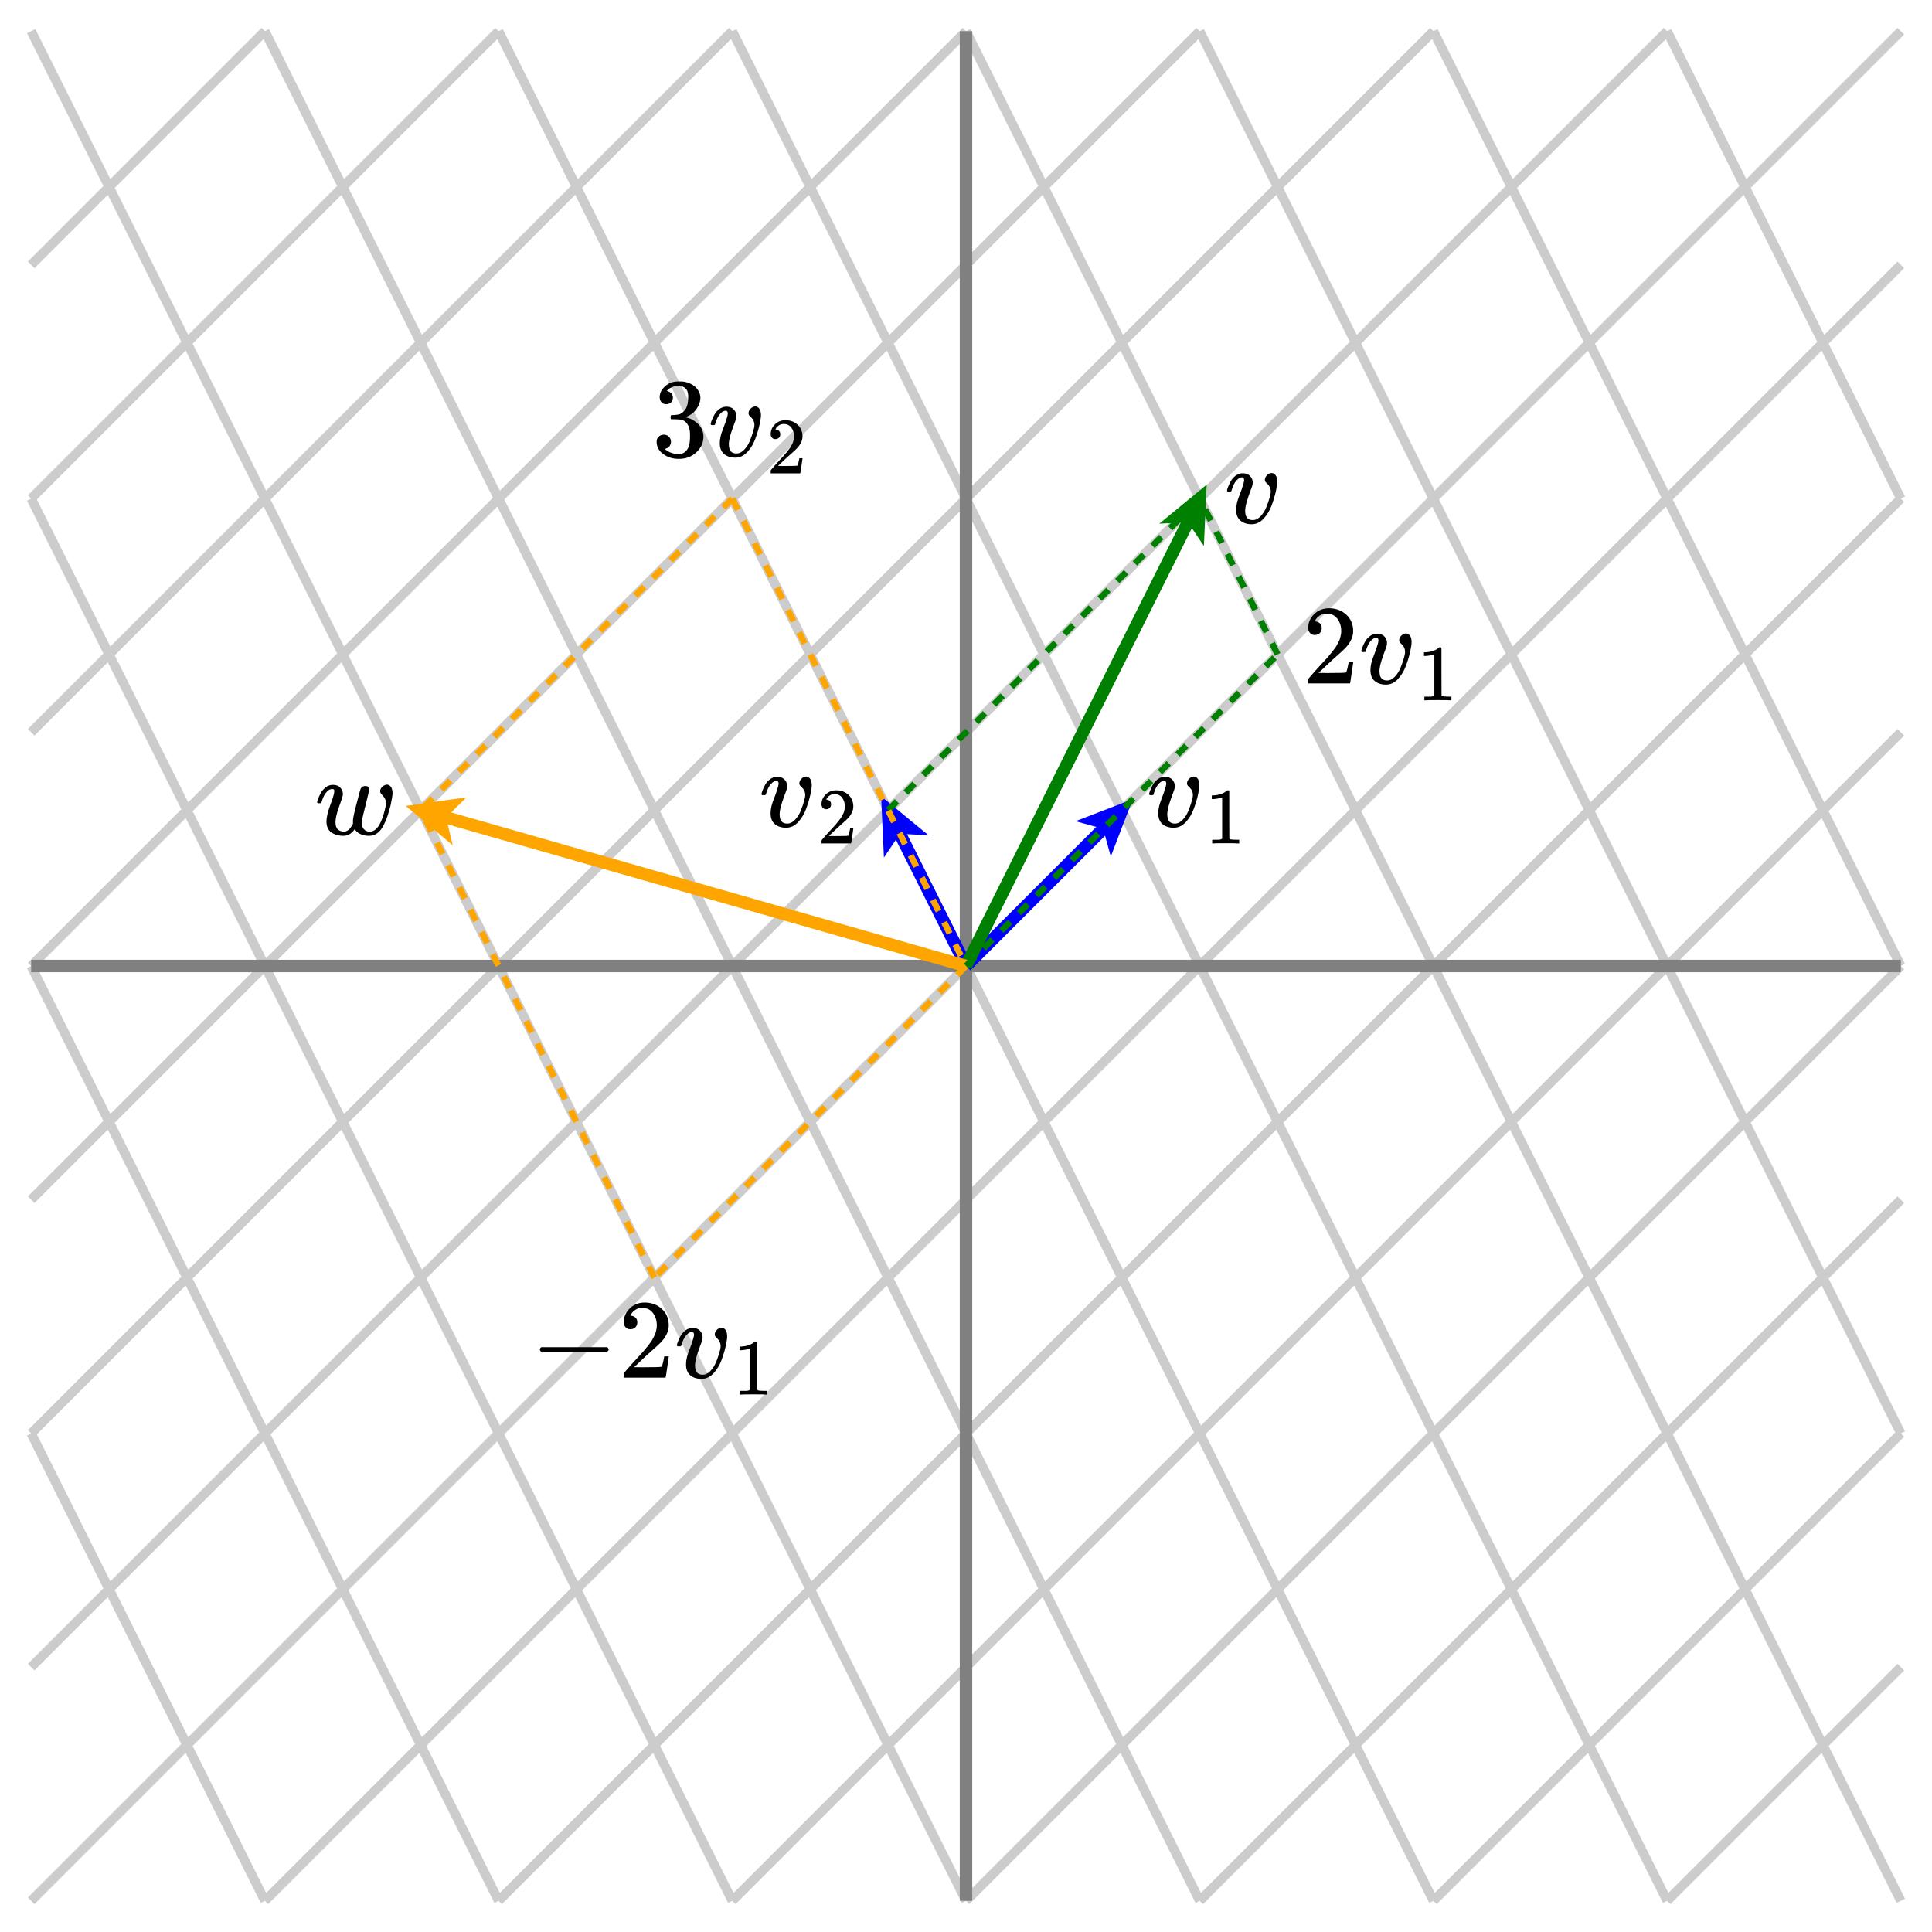 <svg xmlns="http://www.w3.org/2000/svg" id="diagram" width="310" height="310"><defs><clipPath id="clipPath-0"><rect x="5.0" y="5.0" width="300.0" height="300.0"/></clipPath><clipPath id="clipPath-1"><rect x="5.0" y="5.0" width="300.0" height="300.0"/></clipPath><marker id="arrow-head-end-2_None_24_60-blue" markerWidth="9.0" markerHeight="8.0" markerUnits="userSpaceOnUse" orient="auto-start-reverse" refX="6.5" refY="4.0"><path d="M 9.0 4.0L 0.0 8.0L 1.7 5.0L 1.7 3.0L 0.0 0.0Z" fill="blue" stroke="none"/></marker><marker id="arrow-head-end-2_None_24_60-blue-outline" markerWidth="13.0" markerHeight="12.0" markerUnits="userSpaceOnUse" orient="auto-start-reverse" refX="8.5" refY="6.0"><path d="M 11.8 7.8 L 2.8 11.8 A 2 2 0 0 1 0.0 10.0 L 0.0 2.0 A 2 2 0 0 1 2.8 0.2 L 11.8 4.2 A 2 2 0 0 1 11.8 7.8 Z" fill="white" stroke="none"/></marker><marker id="arrow-head-end-2_None_24_60-green" markerWidth="9.0" markerHeight="8.0" markerUnits="userSpaceOnUse" orient="auto-start-reverse" refX="6.5" refY="4.0"><path d="M 9.0 4.0L 0.0 8.0L 1.7 5.0L 1.7 3.0L 0.0 0.0Z" fill="green" stroke="none"/></marker><marker id="arrow-head-end-2_None_24_60-green-outline" markerWidth="13.0" markerHeight="12.0" markerUnits="userSpaceOnUse" orient="auto-start-reverse" refX="8.5" refY="6.0"><path d="M 11.8 7.8 L 2.8 11.8 A 2 2 0 0 1 0.0 10.0 L 0.0 2.0 A 2 2 0 0 1 2.8 0.2 L 11.8 4.2 A 2 2 0 0 1 11.8 7.8 Z" fill="white" stroke="none"/></marker><marker id="arrow-head-end-2_None_24_60-orange" markerWidth="9.0" markerHeight="8.0" markerUnits="userSpaceOnUse" orient="auto-start-reverse" refX="6.5" refY="4.0"><path d="M 9.0 4.0L 0.0 8.0L 1.7 5.0L 1.7 3.0L 0.0 0.0Z" fill="orange" stroke="none"/></marker><marker id="arrow-head-end-2_None_24_60-orange-outline" markerWidth="13.0" markerHeight="12.0" markerUnits="userSpaceOnUse" orient="auto-start-reverse" refX="8.5" refY="6.0"><path d="M 11.8 7.8 L 2.8 11.8 A 2 2 0 0 1 0.0 10.0 L 0.0 2.0 A 2 2 0 0 1 2.8 0.2 L 11.8 4.2 A 2 2 0 0 1 11.8 7.8 Z" fill="white" stroke="none"/></marker></defs><path id="path-0" stroke="#ccc" stroke-width="1.5" fill="none" d="M 230.0 305.0 L 80.0 5.0 M 267.5 305.0 L 117.5 5.0 M 305.0 305.0 L 155.0 5.0 M 305.0 230.0 L 192.5 5.0 M 305.0 155.0 L 230.0 5.0 M 305.0 80.0 L 267.5 5.0 M 305.0 5.0 L 305.0 5.0 M 192.5 305.0 L 42.5 5.0 M 155.0 305.0 L 5.0 5.0 M 117.5 305.0 L 5.0 80.0 M 80.0 305.0 L 5.0 155.0 M 42.5 305.0 L 5.0 230.0 M 5.0 305.0 L 5.0 305.0 M 5.0 305.0 L 305.0 5.0 M 5.0 267.5 L 267.5 5.0 M 5.0 230.0 L 230.0 5.0 M 5.0 192.5 L 192.5 5.0 M 5.0 155.0 L 155.0 5.0 M 5.0 117.5 L 117.5 5.0 M 5.0 80.0 L 80.0 5.0 M 5.0 42.5 L 42.5 5.0 M 5.0 5.0 L 5.0 5.0 M 42.5 305.0 L 305.0 42.5 M 80.0 305.0 L 305.0 80.0 M 117.5 305.0 L 305.0 117.5 M 155.0 305.0 L 305.0 155.0 M 192.5 305.0 L 305.0 192.5 M 230.0 305.0 L 305.0 230.0 M 267.5 305.0 L 305.0 267.5 M 305.0 305.0 L 305.0 305.0"/><g id="axes" stroke="gray" stroke-width="2"><line id="line-0" x1="5.0" y1="155.0" x2="305.0" y2="155.0" stroke="gray" stroke-width="2"/><line id="line-1" x1="155.0" y1="305.0" x2="155.0" y2="5.0" stroke="gray" stroke-width="2"/></g><path id="path-1" stroke="blue" stroke-width="2" fill="none" d="M 155.0 155.0 L 180.0 130.0" marker-end="url(#arrow-head-end-2_None_24_60-blue)"/><path id="path-2" stroke="blue" stroke-width="2" fill="none" d="M 155.0 155.0 L 142.5 130.0" marker-end="url(#arrow-head-end-2_None_24_60-blue)"/><path id="path-3" stroke="green" stroke-width="2" fill="none" d="M 155.0 155.0 L 192.5 80.0" marker-end="url(#arrow-head-end-2_None_24_60-green)"/><path id="path-4" stroke="orange" stroke-width="2" fill="none" d="M 155.0 155.0 L 67.5 130.0" marker-end="url(#arrow-head-end-2_None_24_60-orange)"/><g id="label-0" transform="translate(184.0,130.0) translate(0.0,-5.4)"><g id="g-0"><svg xmlns:xlink="http://www.w3.org/1999/xlink" style="vertical-align: -2.712px" width="16.680px" height="10.736px" role="img" focusable="false" viewBox="0 -443 921.6 593" x="0.0" y="0.0"><defs><path id="MJX-15-TEX-I-1D463" d="M173 380Q173 405 154 405Q130 405 104 376T61 287Q60 286 59 284T58 281T56 279T53 278T49 278T41 278H27Q21 284 21 287Q21 294 29 316T53 368T97 419T160 441Q202 441 225 417T249 361Q249 344 246 335Q246 329 231 291T200 202T182 113Q182 86 187 69Q200 26 250 26Q287 26 319 60T369 139T398 222T409 277Q409 300 401 317T383 343T365 361T357 383Q357 405 376 424T417 443Q436 443 451 425T467 367Q467 340 455 284T418 159T347 40T241 -11Q177 -11 139 22Q102 54 102 117Q102 148 110 181T151 298Q173 362 173 380Z"/><path id="MJX-15-TEX-N-31" d="M213 578L200 573Q186 568 160 563T102 556H83V602H102Q149 604 189 617T245 641T273 663Q275 666 285 666Q294 666 302 660V361L303 61Q310 54 315 52T339 48T401 46H427V0H416Q395 3 257 3Q121 3 100 0H88V46H114Q136 46 152 46T177 47T193 50T201 52T207 57T213 61V578Z"/></defs><g stroke="currentColor" fill="currentColor" stroke-width="0" transform="scale(1,-1)"><g data-mml-node="math"><g data-mml-node="msub"><g data-mml-node="mi"><use data-c="1D463" xlink:href="#MJX-15-TEX-I-1D463"/></g><g data-mml-node="mn" transform="translate(518,-150) scale(0.707)"><use data-c="31" xlink:href="#MJX-15-TEX-N-31"/></g></g></g></g></svg></g></g><g id="label-1" transform="translate(138.5,130.0) translate(-16.7,-5.4)"><g id="g-1"><svg xmlns:xlink="http://www.w3.org/1999/xlink" style="vertical-align: -2.712px" width="16.680px" height="10.736px" role="img" focusable="false" viewBox="0 -443 921.6 593" x="0.0" y="0.0"><defs><path id="MJX-16-TEX-I-1D463" d="M173 380Q173 405 154 405Q130 405 104 376T61 287Q60 286 59 284T58 281T56 279T53 278T49 278T41 278H27Q21 284 21 287Q21 294 29 316T53 368T97 419T160 441Q202 441 225 417T249 361Q249 344 246 335Q246 329 231 291T200 202T182 113Q182 86 187 69Q200 26 250 26Q287 26 319 60T369 139T398 222T409 277Q409 300 401 317T383 343T365 361T357 383Q357 405 376 424T417 443Q436 443 451 425T467 367Q467 340 455 284T418 159T347 40T241 -11Q177 -11 139 22Q102 54 102 117Q102 148 110 181T151 298Q173 362 173 380Z"/><path id="MJX-16-TEX-N-32" d="M109 429Q82 429 66 447T50 491Q50 562 103 614T235 666Q326 666 387 610T449 465Q449 422 429 383T381 315T301 241Q265 210 201 149L142 93L218 92Q375 92 385 97Q392 99 409 186V189H449V186Q448 183 436 95T421 3V0H50V19V31Q50 38 56 46T86 81Q115 113 136 137Q145 147 170 174T204 211T233 244T261 278T284 308T305 340T320 369T333 401T340 431T343 464Q343 527 309 573T212 619Q179 619 154 602T119 569T109 550Q109 549 114 549Q132 549 151 535T170 489Q170 464 154 447T109 429Z"/></defs><g stroke="currentColor" fill="currentColor" stroke-width="0" transform="scale(1,-1)"><g data-mml-node="math"><g data-mml-node="msub"><g data-mml-node="mi"><use data-c="1D463" xlink:href="#MJX-16-TEX-I-1D463"/></g><g data-mml-node="mn" transform="translate(518,-150) scale(0.707)"><use data-c="32" xlink:href="#MJX-16-TEX-N-32"/></g></g></g></g></svg></g></g><g id="label-2" transform="translate(196.5,80.0) translate(0.0,-4.1)"><g id="g-2"><svg xmlns:xlink="http://www.w3.org/1999/xlink" style="vertical-align: -0.200px" width="8.776px" height="8.216px" role="img" focusable="false" viewBox="0 -443 485 454" x="0.0" y="0.0"><defs><path id="MJX-17-TEX-I-1D463" d="M173 380Q173 405 154 405Q130 405 104 376T61 287Q60 286 59 284T58 281T56 279T53 278T49 278T41 278H27Q21 284 21 287Q21 294 29 316T53 368T97 419T160 441Q202 441 225 417T249 361Q249 344 246 335Q246 329 231 291T200 202T182 113Q182 86 187 69Q200 26 250 26Q287 26 319 60T369 139T398 222T409 277Q409 300 401 317T383 343T365 361T357 383Q357 405 376 424T417 443Q436 443 451 425T467 367Q467 340 455 284T418 159T347 40T241 -11Q177 -11 139 22Q102 54 102 117Q102 148 110 181T151 298Q173 362 173 380Z"/></defs><g stroke="currentColor" fill="currentColor" stroke-width="0" transform="scale(1,-1)"><g data-mml-node="math"><g data-mml-node="mi"><use data-c="1D463" xlink:href="#MJX-17-TEX-I-1D463"/></g></g></g></svg></g></g><g id="label-3" transform="translate(63.5,130.0) translate(-13.0,-4.1)"><g id="g-3"><svg xmlns:xlink="http://www.w3.org/1999/xlink" style="vertical-align: -0.200px" width="12.960px" height="8.216px" role="img" focusable="false" viewBox="0 -443 716 454" x="0.0" y="0.0"><defs><path id="MJX-18-TEX-I-1D464" d="M580 385Q580 406 599 424T641 443Q659 443 674 425T690 368Q690 339 671 253Q656 197 644 161T609 80T554 12T482 -11Q438 -11 404 5T355 48Q354 47 352 44Q311 -11 252 -11Q226 -11 202 -5T155 14T118 53T104 116Q104 170 138 262T173 379Q173 380 173 381Q173 390 173 393T169 400T158 404H154Q131 404 112 385T82 344T65 302T57 280Q55 278 41 278H27Q21 284 21 287Q21 293 29 315T52 366T96 418T161 441Q204 441 227 416T250 358Q250 340 217 250T184 111Q184 65 205 46T258 26Q301 26 334 87L339 96V119Q339 122 339 128T340 136T341 143T342 152T345 165T348 182T354 206T362 238T373 281Q402 395 406 404Q419 431 449 431Q468 431 475 421T483 402Q483 389 454 274T422 142Q420 131 420 107V100Q420 85 423 71T442 42T487 26Q558 26 600 148Q609 171 620 213T632 273Q632 306 619 325T593 357T580 385Z"/></defs><g stroke="currentColor" fill="currentColor" stroke-width="0" transform="scale(1,-1)"><g data-mml-node="math"><g data-mml-node="mi"><use data-c="1D464" xlink:href="#MJX-18-TEX-I-1D464"/></g></g></g></svg></g></g><g id="label-4" transform="translate(209.0,105.0) translate(0.0,-7.4)"><g id="g-4"><svg xmlns:xlink="http://www.w3.org/1999/xlink" style="vertical-align: -2.712px" width="25.728px" height="14.768px" role="img" focusable="false" viewBox="0 -666 1421.6 816" x="0.0" y="0.0"><defs><path id="MJX-19-TEX-N-32" d="M109 429Q82 429 66 447T50 491Q50 562 103 614T235 666Q326 666 387 610T449 465Q449 422 429 383T381 315T301 241Q265 210 201 149L142 93L218 92Q375 92 385 97Q392 99 409 186V189H449V186Q448 183 436 95T421 3V0H50V19V31Q50 38 56 46T86 81Q115 113 136 137Q145 147 170 174T204 211T233 244T261 278T284 308T305 340T320 369T333 401T340 431T343 464Q343 527 309 573T212 619Q179 619 154 602T119 569T109 550Q109 549 114 549Q132 549 151 535T170 489Q170 464 154 447T109 429Z"/><path id="MJX-19-TEX-I-1D463" d="M173 380Q173 405 154 405Q130 405 104 376T61 287Q60 286 59 284T58 281T56 279T53 278T49 278T41 278H27Q21 284 21 287Q21 294 29 316T53 368T97 419T160 441Q202 441 225 417T249 361Q249 344 246 335Q246 329 231 291T200 202T182 113Q182 86 187 69Q200 26 250 26Q287 26 319 60T369 139T398 222T409 277Q409 300 401 317T383 343T365 361T357 383Q357 405 376 424T417 443Q436 443 451 425T467 367Q467 340 455 284T418 159T347 40T241 -11Q177 -11 139 22Q102 54 102 117Q102 148 110 181T151 298Q173 362 173 380Z"/><path id="MJX-19-TEX-N-31" d="M213 578L200 573Q186 568 160 563T102 556H83V602H102Q149 604 189 617T245 641T273 663Q275 666 285 666Q294 666 302 660V361L303 61Q310 54 315 52T339 48T401 46H427V0H416Q395 3 257 3Q121 3 100 0H88V46H114Q136 46 152 46T177 47T193 50T201 52T207 57T213 61V578Z"/></defs><g stroke="currentColor" fill="currentColor" stroke-width="0" transform="scale(1,-1)"><g data-mml-node="math"><g data-mml-node="mn"><use data-c="32" xlink:href="#MJX-19-TEX-N-32"/></g><g data-mml-node="msub" transform="translate(500,0)"><g data-mml-node="mi"><use data-c="1D463" xlink:href="#MJX-19-TEX-I-1D463"/></g><g data-mml-node="mn" transform="translate(518,-150) scale(0.707)"><use data-c="31" xlink:href="#MJX-19-TEX-N-31"/></g></g></g></g></svg></g></g><g id="label-5" transform="translate(105.0,209.0) translate(-19.9,-0.0)"><g id="g-5"><svg xmlns:xlink="http://www.w3.org/1999/xlink" style="vertical-align: -2.712px" width="39.808px" height="14.768px" role="img" focusable="false" viewBox="0 -666 2199.6 816" x="0.0" y="0.0"><defs><path id="MJX-20-TEX-N-2212" d="M84 237T84 250T98 270H679Q694 262 694 250T679 230H98Q84 237 84 250Z"/><path id="MJX-20-TEX-N-32" d="M109 429Q82 429 66 447T50 491Q50 562 103 614T235 666Q326 666 387 610T449 465Q449 422 429 383T381 315T301 241Q265 210 201 149L142 93L218 92Q375 92 385 97Q392 99 409 186V189H449V186Q448 183 436 95T421 3V0H50V19V31Q50 38 56 46T86 81Q115 113 136 137Q145 147 170 174T204 211T233 244T261 278T284 308T305 340T320 369T333 401T340 431T343 464Q343 527 309 573T212 619Q179 619 154 602T119 569T109 550Q109 549 114 549Q132 549 151 535T170 489Q170 464 154 447T109 429Z"/><path id="MJX-20-TEX-I-1D463" d="M173 380Q173 405 154 405Q130 405 104 376T61 287Q60 286 59 284T58 281T56 279T53 278T49 278T41 278H27Q21 284 21 287Q21 294 29 316T53 368T97 419T160 441Q202 441 225 417T249 361Q249 344 246 335Q246 329 231 291T200 202T182 113Q182 86 187 69Q200 26 250 26Q287 26 319 60T369 139T398 222T409 277Q409 300 401 317T383 343T365 361T357 383Q357 405 376 424T417 443Q436 443 451 425T467 367Q467 340 455 284T418 159T347 40T241 -11Q177 -11 139 22Q102 54 102 117Q102 148 110 181T151 298Q173 362 173 380Z"/><path id="MJX-20-TEX-N-31" d="M213 578L200 573Q186 568 160 563T102 556H83V602H102Q149 604 189 617T245 641T273 663Q275 666 285 666Q294 666 302 660V361L303 61Q310 54 315 52T339 48T401 46H427V0H416Q395 3 257 3Q121 3 100 0H88V46H114Q136 46 152 46T177 47T193 50T201 52T207 57T213 61V578Z"/></defs><g stroke="currentColor" fill="currentColor" stroke-width="0" transform="scale(1,-1)"><g data-mml-node="math"><g data-mml-node="mo"><use data-c="2212" xlink:href="#MJX-20-TEX-N-2212"/></g><g data-mml-node="mn" transform="translate(778,0)"><use data-c="32" xlink:href="#MJX-20-TEX-N-32"/></g><g data-mml-node="msub" transform="translate(1278,0)"><g data-mml-node="mi"><use data-c="1D463" xlink:href="#MJX-20-TEX-I-1D463"/></g><g data-mml-node="mn" transform="translate(518,-150) scale(0.707)"><use data-c="31" xlink:href="#MJX-20-TEX-N-31"/></g></g></g></g></svg></g></g><g id="label-6" transform="translate(117.5,76.0) translate(-12.9,-14.8)"><g id="g-6"><svg xmlns:xlink="http://www.w3.org/1999/xlink" style="vertical-align: -2.712px" width="25.728px" height="14.752px" role="img" focusable="false" viewBox="0 -665 1421.6 815" x="0.0" y="0.0"><defs><path id="MJX-21-TEX-N-33" d="M127 463Q100 463 85 480T69 524Q69 579 117 622T233 665Q268 665 277 664Q351 652 390 611T430 522Q430 470 396 421T302 350L299 348Q299 347 308 345T337 336T375 315Q457 262 457 175Q457 96 395 37T238 -22Q158 -22 100 21T42 130Q42 158 60 175T105 193Q133 193 151 175T169 130Q169 119 166 110T159 94T148 82T136 74T126 70T118 67L114 66Q165 21 238 21Q293 21 321 74Q338 107 338 175V195Q338 290 274 322Q259 328 213 329L171 330L168 332Q166 335 166 348Q166 366 174 366Q202 366 232 371Q266 376 294 413T322 525V533Q322 590 287 612Q265 626 240 626Q208 626 181 615T143 592T132 580H135Q138 579 143 578T153 573T165 566T175 555T183 540T186 520Q186 498 172 481T127 463Z"/><path id="MJX-21-TEX-I-1D463" d="M173 380Q173 405 154 405Q130 405 104 376T61 287Q60 286 59 284T58 281T56 279T53 278T49 278T41 278H27Q21 284 21 287Q21 294 29 316T53 368T97 419T160 441Q202 441 225 417T249 361Q249 344 246 335Q246 329 231 291T200 202T182 113Q182 86 187 69Q200 26 250 26Q287 26 319 60T369 139T398 222T409 277Q409 300 401 317T383 343T365 361T357 383Q357 405 376 424T417 443Q436 443 451 425T467 367Q467 340 455 284T418 159T347 40T241 -11Q177 -11 139 22Q102 54 102 117Q102 148 110 181T151 298Q173 362 173 380Z"/><path id="MJX-21-TEX-N-32" d="M109 429Q82 429 66 447T50 491Q50 562 103 614T235 666Q326 666 387 610T449 465Q449 422 429 383T381 315T301 241Q265 210 201 149L142 93L218 92Q375 92 385 97Q392 99 409 186V189H449V186Q448 183 436 95T421 3V0H50V19V31Q50 38 56 46T86 81Q115 113 136 137Q145 147 170 174T204 211T233 244T261 278T284 308T305 340T320 369T333 401T340 431T343 464Q343 527 309 573T212 619Q179 619 154 602T119 569T109 550Q109 549 114 549Q132 549 151 535T170 489Q170 464 154 447T109 429Z"/></defs><g stroke="currentColor" fill="currentColor" stroke-width="0" transform="scale(1,-1)"><g data-mml-node="math"><g data-mml-node="mn"><use data-c="33" xlink:href="#MJX-21-TEX-N-33"/></g><g data-mml-node="msub" transform="translate(500,0)"><g data-mml-node="mi"><use data-c="1D463" xlink:href="#MJX-21-TEX-I-1D463"/></g><g data-mml-node="mn" transform="translate(518,-150) scale(0.707)"><use data-c="32" xlink:href="#MJX-21-TEX-N-32"/></g></g></g></g></svg></g></g><line id="line-2" x1="155.0" y1="155.0" x2="205.0" y2="105.0" stroke="green" stroke-width="1" stroke-dasharray="2 2" fill="none"/><line id="line-3" x1="142.5" y1="130.0" x2="192.5" y2="80.0" stroke="green" stroke-width="1" stroke-dasharray="2 2" fill="none"/><line id="line-4" x1="205.0" y1="105.0" x2="192.5" y2="80.0" stroke="green" stroke-width="1" stroke-dasharray="2 2" fill="none"/><line id="line-5" x1="155.0" y1="155.0" x2="105.0" y2="205.0" stroke="orange" stroke-width="1" stroke-dasharray="2 2" fill="none"/><line id="line-6" x1="105.0" y1="205.0" x2="67.5" y2="130.0" stroke="orange" stroke-width="1" stroke-dasharray="2 2" fill="none"/><line id="line-7" x1="117.5" y1="80.0" x2="67.5" y2="130.0" stroke="orange" stroke-width="1" stroke-dasharray="2 2" fill="none"/><line id="line-8" x1="117.5" y1="80.0" x2="155.0" y2="155.0" stroke="orange" stroke-width="1" stroke-dasharray="2 2" fill="none"/></svg>